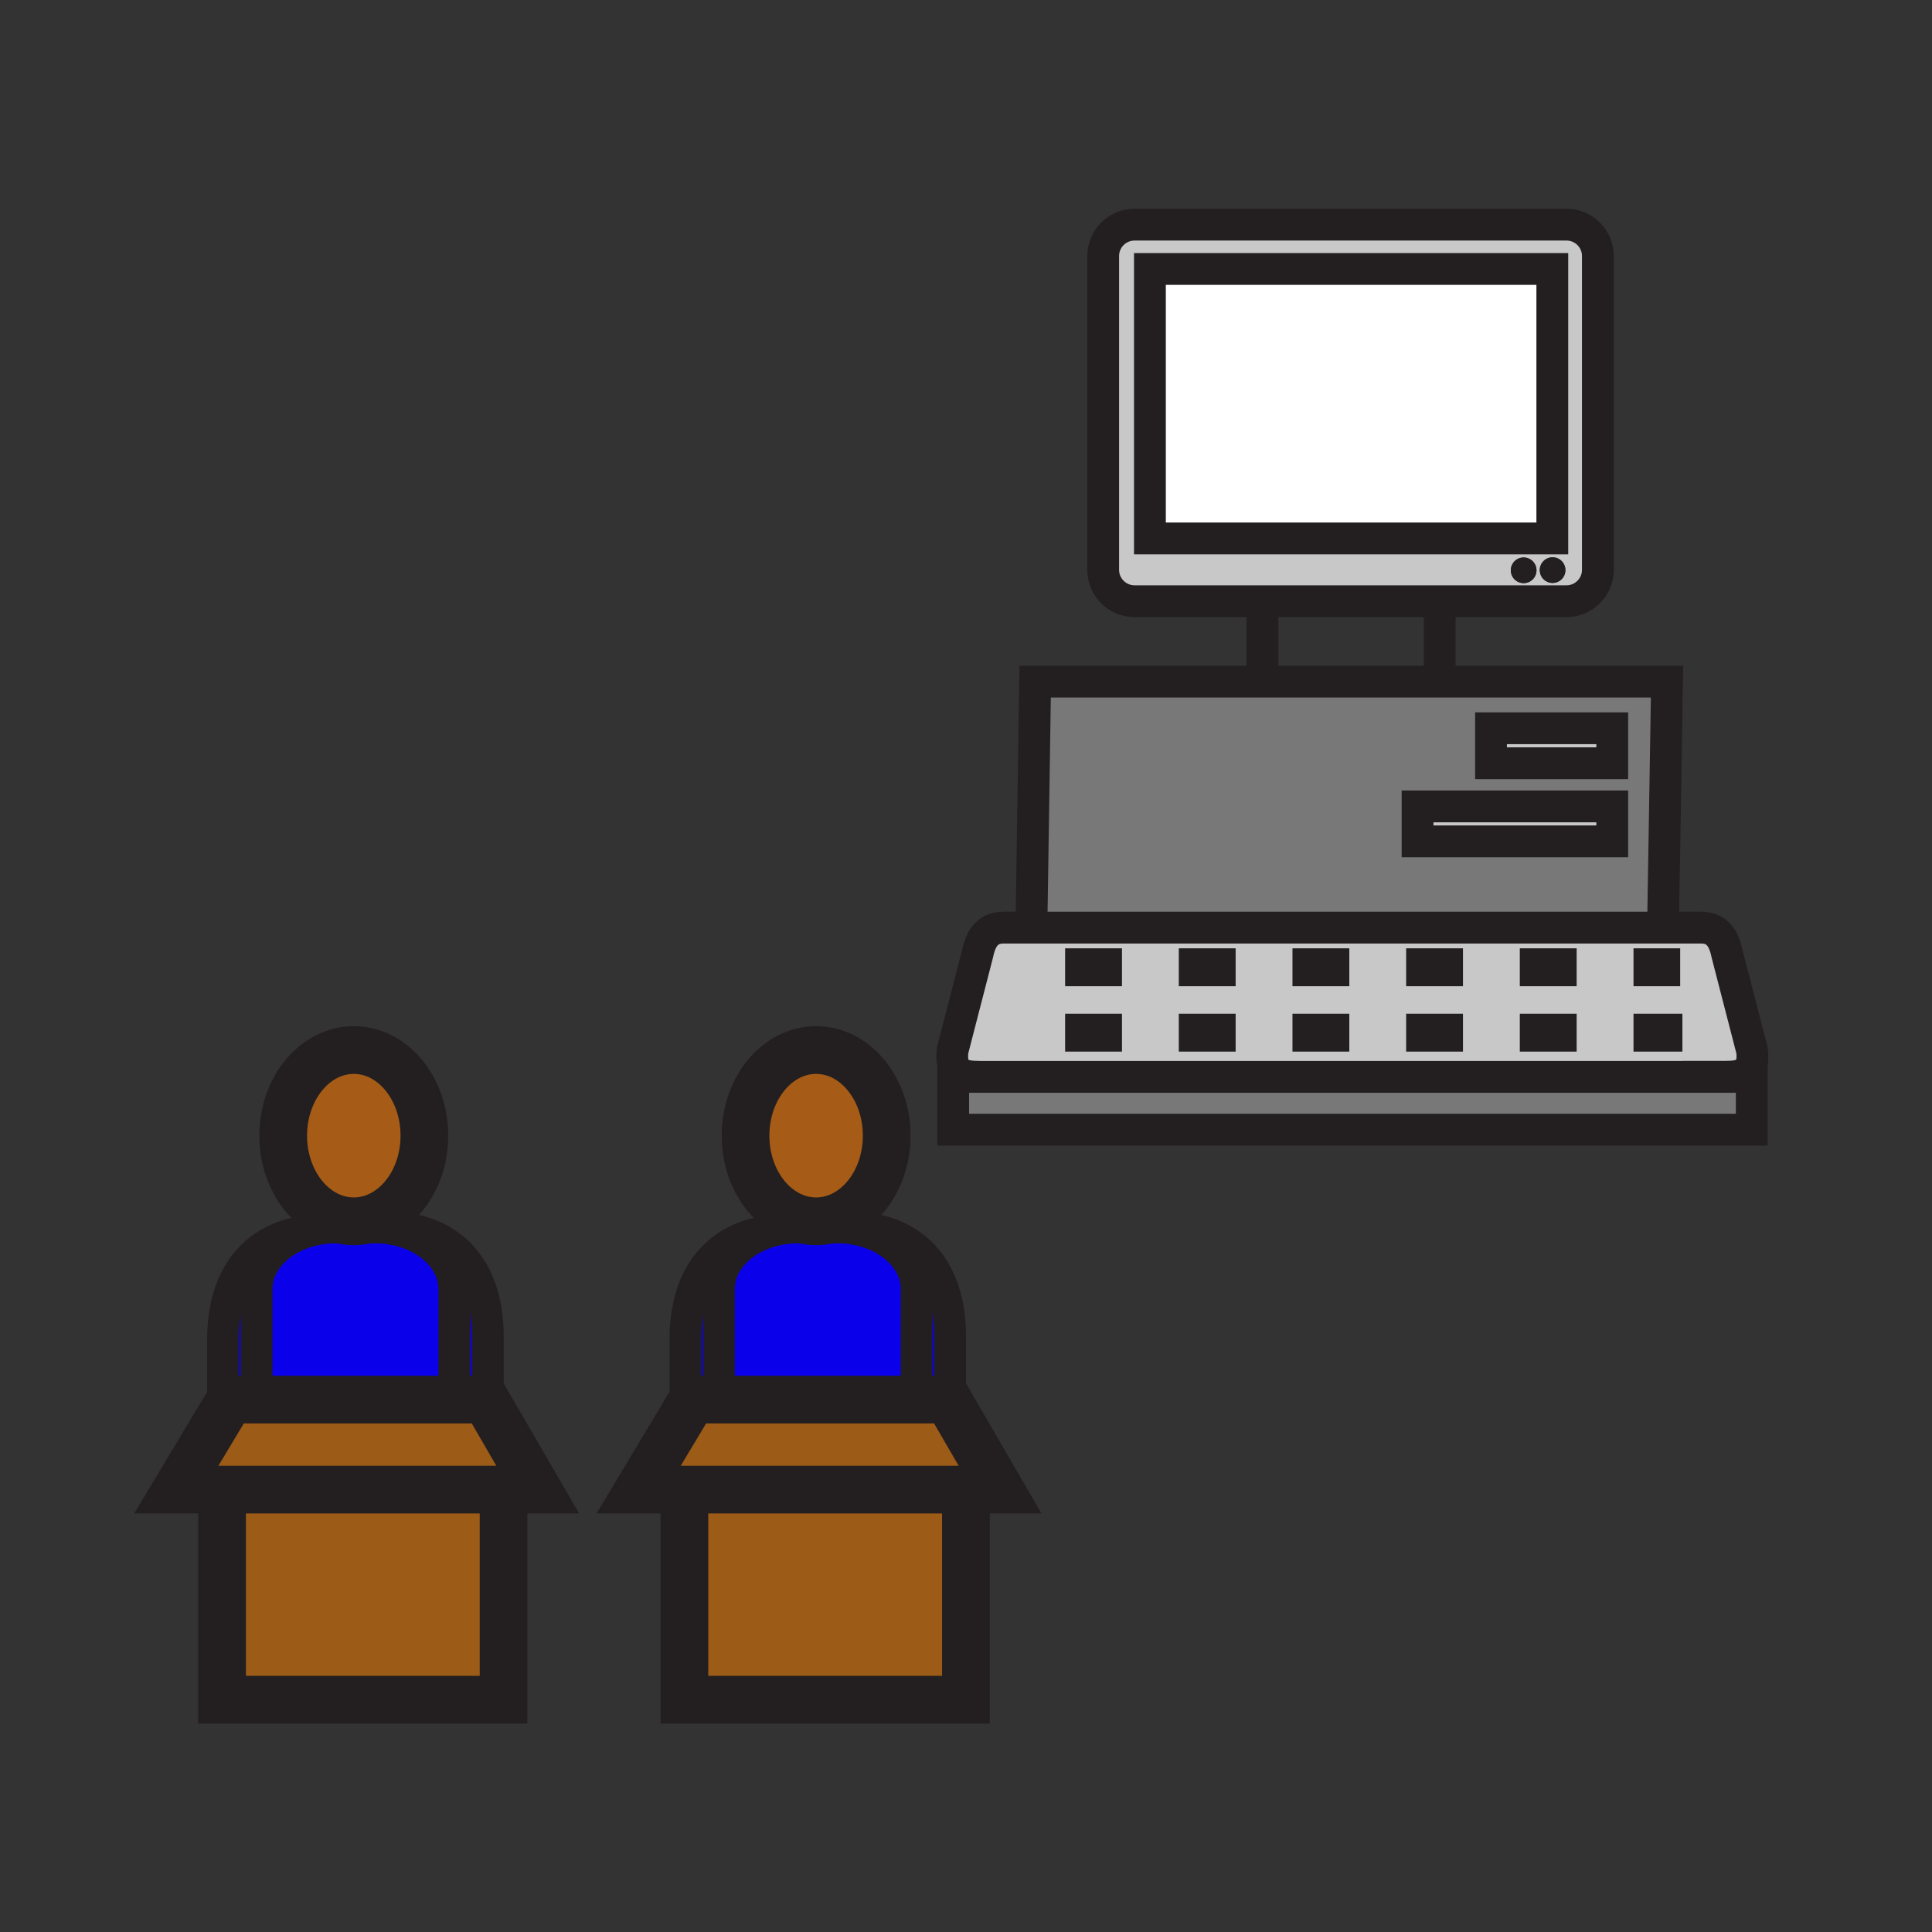 <?xml version="1.0"?><svg xmlns="http://www.w3.org/2000/svg" width="850.394" height="850.394" viewBox="0 0 850.394 850.394" overflow="visible"><rect x="0" y="0" width="850.394" height="850.394" fill="#333333" stroke="none"/><path d="M746.35 474H430.94c-6.431 0-13-1.04-11.641-11.65l10.95-42.419c1.66-8.09 5.2-11.63 11.63-11.63H748.6c6.431 0 9.96 3.54 11.62 11.63l10.96 42.419c1.37 10.61-5.21 11.631-11.64 11.631V474h-13.19zM656.29 320.56h53.36v15.39h-53.36zM623.96 354.94h85.69v15.39h-85.69z" fill="#c8c8c8"></path><path d="M733.77 300.03L732 408v.3H454v-.3l1.64-107.97h278.13zm-24.12 70.3v-15.39h-85.69v15.39h85.69zm0-34.38v-15.39h-53.36v15.39h53.36z" fill="#787878"></path><path d="M135.27 542.09c3.88-1.17 8.09-1.81 12.49-1.81h17.39c4.22 0 8.26.58 12 1.66 13.32 3.8 22.82 13.77 22.82 25.479v48.63h-87.04v-48.63c0-11.559 9.27-21.429 22.34-25.329zM338.77 542.09c3.88-1.17 8.09-1.81 12.49-1.81h17.38c4.22 0 8.27.59 12.01 1.66 13.32 3.81 22.81 13.779 22.81 25.479v48.63h-87.03v-48.63c0-11.559 9.27-21.429 22.34-25.329z" fill="#0b00ea"></path><path fill="#787878" d="M771.06 474v23.25H419.55V474h339.99z"></path><path d="M703.33 112.69v138.12c0 7.63-6.2 13.82-13.83 13.82H499.4c-7.641 0-13.82-6.19-13.82-13.82V112.69c0-7.62 6.18-13.81 13.82-13.81h190.1c7.63 0 13.83 6.19 13.83 13.81zm-14.3 138.25c0-3.11-2.511-5.64-5.641-5.64a5.647 5.647 0 0 0-5.64 5.64c0 3.12 2.53 5.65 5.64 5.65a5.636 5.636 0 0 0 5.641-5.65zM683.27 237V118.38H506.15V237h177.12zm-6.97 14.03c0-3.12-2.54-5.65-5.649-5.65a5.643 5.643 0 0 0-5.641 5.65c0 3.12 2.521 5.64 5.641 5.64 3.109 0 5.649-2.52 5.649-5.64z" fill="#c8c8c8"></path><path d="M683.39 245.3c3.13 0 5.641 2.53 5.641 5.64 0 3.12-2.511 5.65-5.641 5.65-3.109 0-5.64-2.53-5.64-5.65 0-3.11 2.53-5.64 5.64-5.64z" fill="#231f20"></path><path fill="#fff" d="M506.15 118.38h177.119V237H506.15z"></path><path d="M670.65 245.38a5.657 5.657 0 0 1 5.649 5.65c0 3.12-2.54 5.64-5.649 5.64a5.634 5.634 0 0 1-5.641-5.64 5.643 5.643 0 0 1 5.641-5.65z" fill="#231f20"></path><path d="M418.2 617.77l21.979 37.891H281.11l20.57-34.311v-.01l3.17-5.29H417.2l1 1.72z" fill="#9c5b16"></path><path fill="#9c5b16" d="M425.16 655.98v92.16H301.25V655.66h123.91z"></path><path d="M418.2 588.45v29.319l-1-1.72h-13.74v-48.63c0-11.7-9.49-21.67-22.81-25.479l.34-1.12s37.21.89 37.21 47.63z" fill="#0b00ea"></path><path d="M359.22 462.19c17.16 0 31.07 16.88 31.07 37.68s-13.91 37.689-31.07 37.689-31.06-16.89-31.06-37.689 13.9-37.68 31.06-37.68z" fill="#a65c17" class="aac-skin-fill"></path><path d="M338.77 542.09c-13.07 3.9-22.34 13.771-22.34 25.33v48.63h-11.58l-3.17 5.29v-31.649c0-45.171 34.78-47.501 37.09-47.601z" fill="#0b00ea"></path><path fill="#9c5b16" d="M214.7 617.76l21.98 37.9H77.61l20.57-34.31 3.18-5.3H213.71zM221.66 655.98v92.16H97.75V655.66h123.91z"></path><path d="M214.7 588.45v29.31l-.99-1.71h-13.74v-48.63c0-11.71-9.5-21.68-22.82-25.479l.34-1.12c0-.001 37.21.889 37.21 47.629z" fill="#0b00ea"></path><path d="M155.73 462.19c17.15 0 31.07 16.88 31.07 37.68s-13.92 37.689-31.07 37.689c-17.16 0-31.07-16.89-31.07-37.689s13.91-37.68 31.07-37.68z" fill="#a65c17" class="aac-skin-fill"></path><path d="M135.27 542.09c-13.07 3.9-22.34 13.771-22.34 25.33v48.63h-11.57l-3.18 5.3v-31.659c0-45.171 34.78-47.501 37.09-47.601z" fill="#0b00ea"></path><g fill="none" stroke="#231f20"><path d="M703.33 250.81c0 7.63-6.2 13.82-13.83 13.82H499.4c-7.641 0-13.82-6.19-13.82-13.82V112.69c0-7.62 6.18-13.81 13.82-13.81h190.1c7.63 0 13.83 6.19 13.83 13.81v138.12z" stroke-width="14"></path><path stroke-width="14" d="M506.15 118.38h177.119V237H506.15zM633.71 270.78v29.25M555.71 300.03v-29.25M454 408l1.64-107.97h278.13L732 408"></path><path stroke-width="14" d="M623.96 354.94h85.69v15.39h-85.69zM656.29 320.56h53.36v15.39h-53.36zM430.94 474c-6.431 0-13-1.04-11.641-11.65l10.95-42.419c1.66-8.09 5.2-11.63 11.63-11.63H738.46M740.51 473.98h19.03c6.43 0 13.01-1.021 11.64-11.631l-10.96-42.419c-1.66-8.09-5.189-11.63-11.62-11.63h-10.14"></path><path stroke-width="16.678" stroke-dasharray="25.017" d="M468.83 425.75h270.72M468.83 454.54h271.7"></path><path stroke-width="14" d="M759.54 474h11.52v23.25H419.55V474h326.8z"></path><path d="M186.8 499.87c0 20.8-13.92 37.689-31.07 37.689-17.16 0-31.07-16.89-31.07-37.689s13.91-37.68 31.07-37.68c17.15 0 31.07 16.88 31.07 37.68z" stroke-width="21"></path><path d="M199.97 616.05v-48.63c0-11.71-9.5-21.68-22.82-25.479-3.74-1.08-7.78-1.66-12-1.66h-17.39c-4.4 0-8.61.64-12.49 1.81-13.07 3.9-22.34 13.771-22.34 25.33v48.63" stroke-width="14"></path><path stroke-width="21" d="M199.97 616.05h13.74l.99 1.71 21.98 37.9H77.61l20.57-34.31 3.18-5.3h11.57zM97.75 655.98v92.16h123.91v-92.16"></path><path d="M135.39 542.08s-.04 0-.12.01c-2.31.101-37.09 2.43-37.09 47.601v31.659M177.49 540.82s37.21.89 37.21 47.63v31.65" stroke-width="14"></path><path d="M390.29 499.87c0 20.8-13.91 37.689-31.07 37.689s-31.06-16.89-31.06-37.689 13.9-37.68 31.06-37.68c17.16 0 31.07 16.88 31.07 37.68z" stroke-width="21"></path><path d="M403.46 616.05v-48.63c0-11.7-9.49-21.67-22.81-25.479a43.723 43.723 0 0 0-12.01-1.66h-17.38c-4.4 0-8.61.64-12.49 1.81-13.07 3.9-22.34 13.771-22.34 25.33v48.63" stroke-width="14"></path><path stroke-width="21" d="M301.68 621.34l3.17-5.29H417.2l1 1.72 21.98 37.89H281.11l20.57-34.31M301.25 655.98v92.16h123.91v-92.16"></path><path d="M338.89 542.08s-.04 0-.12.01c-2.31.101-37.09 2.43-37.09 47.601V621.35M380.99 540.82s37.21.89 37.21 47.63v31.649" stroke-width="14"></path></g><path fill="none" d="M0 0h850.394v850.394H0z"></path></svg>